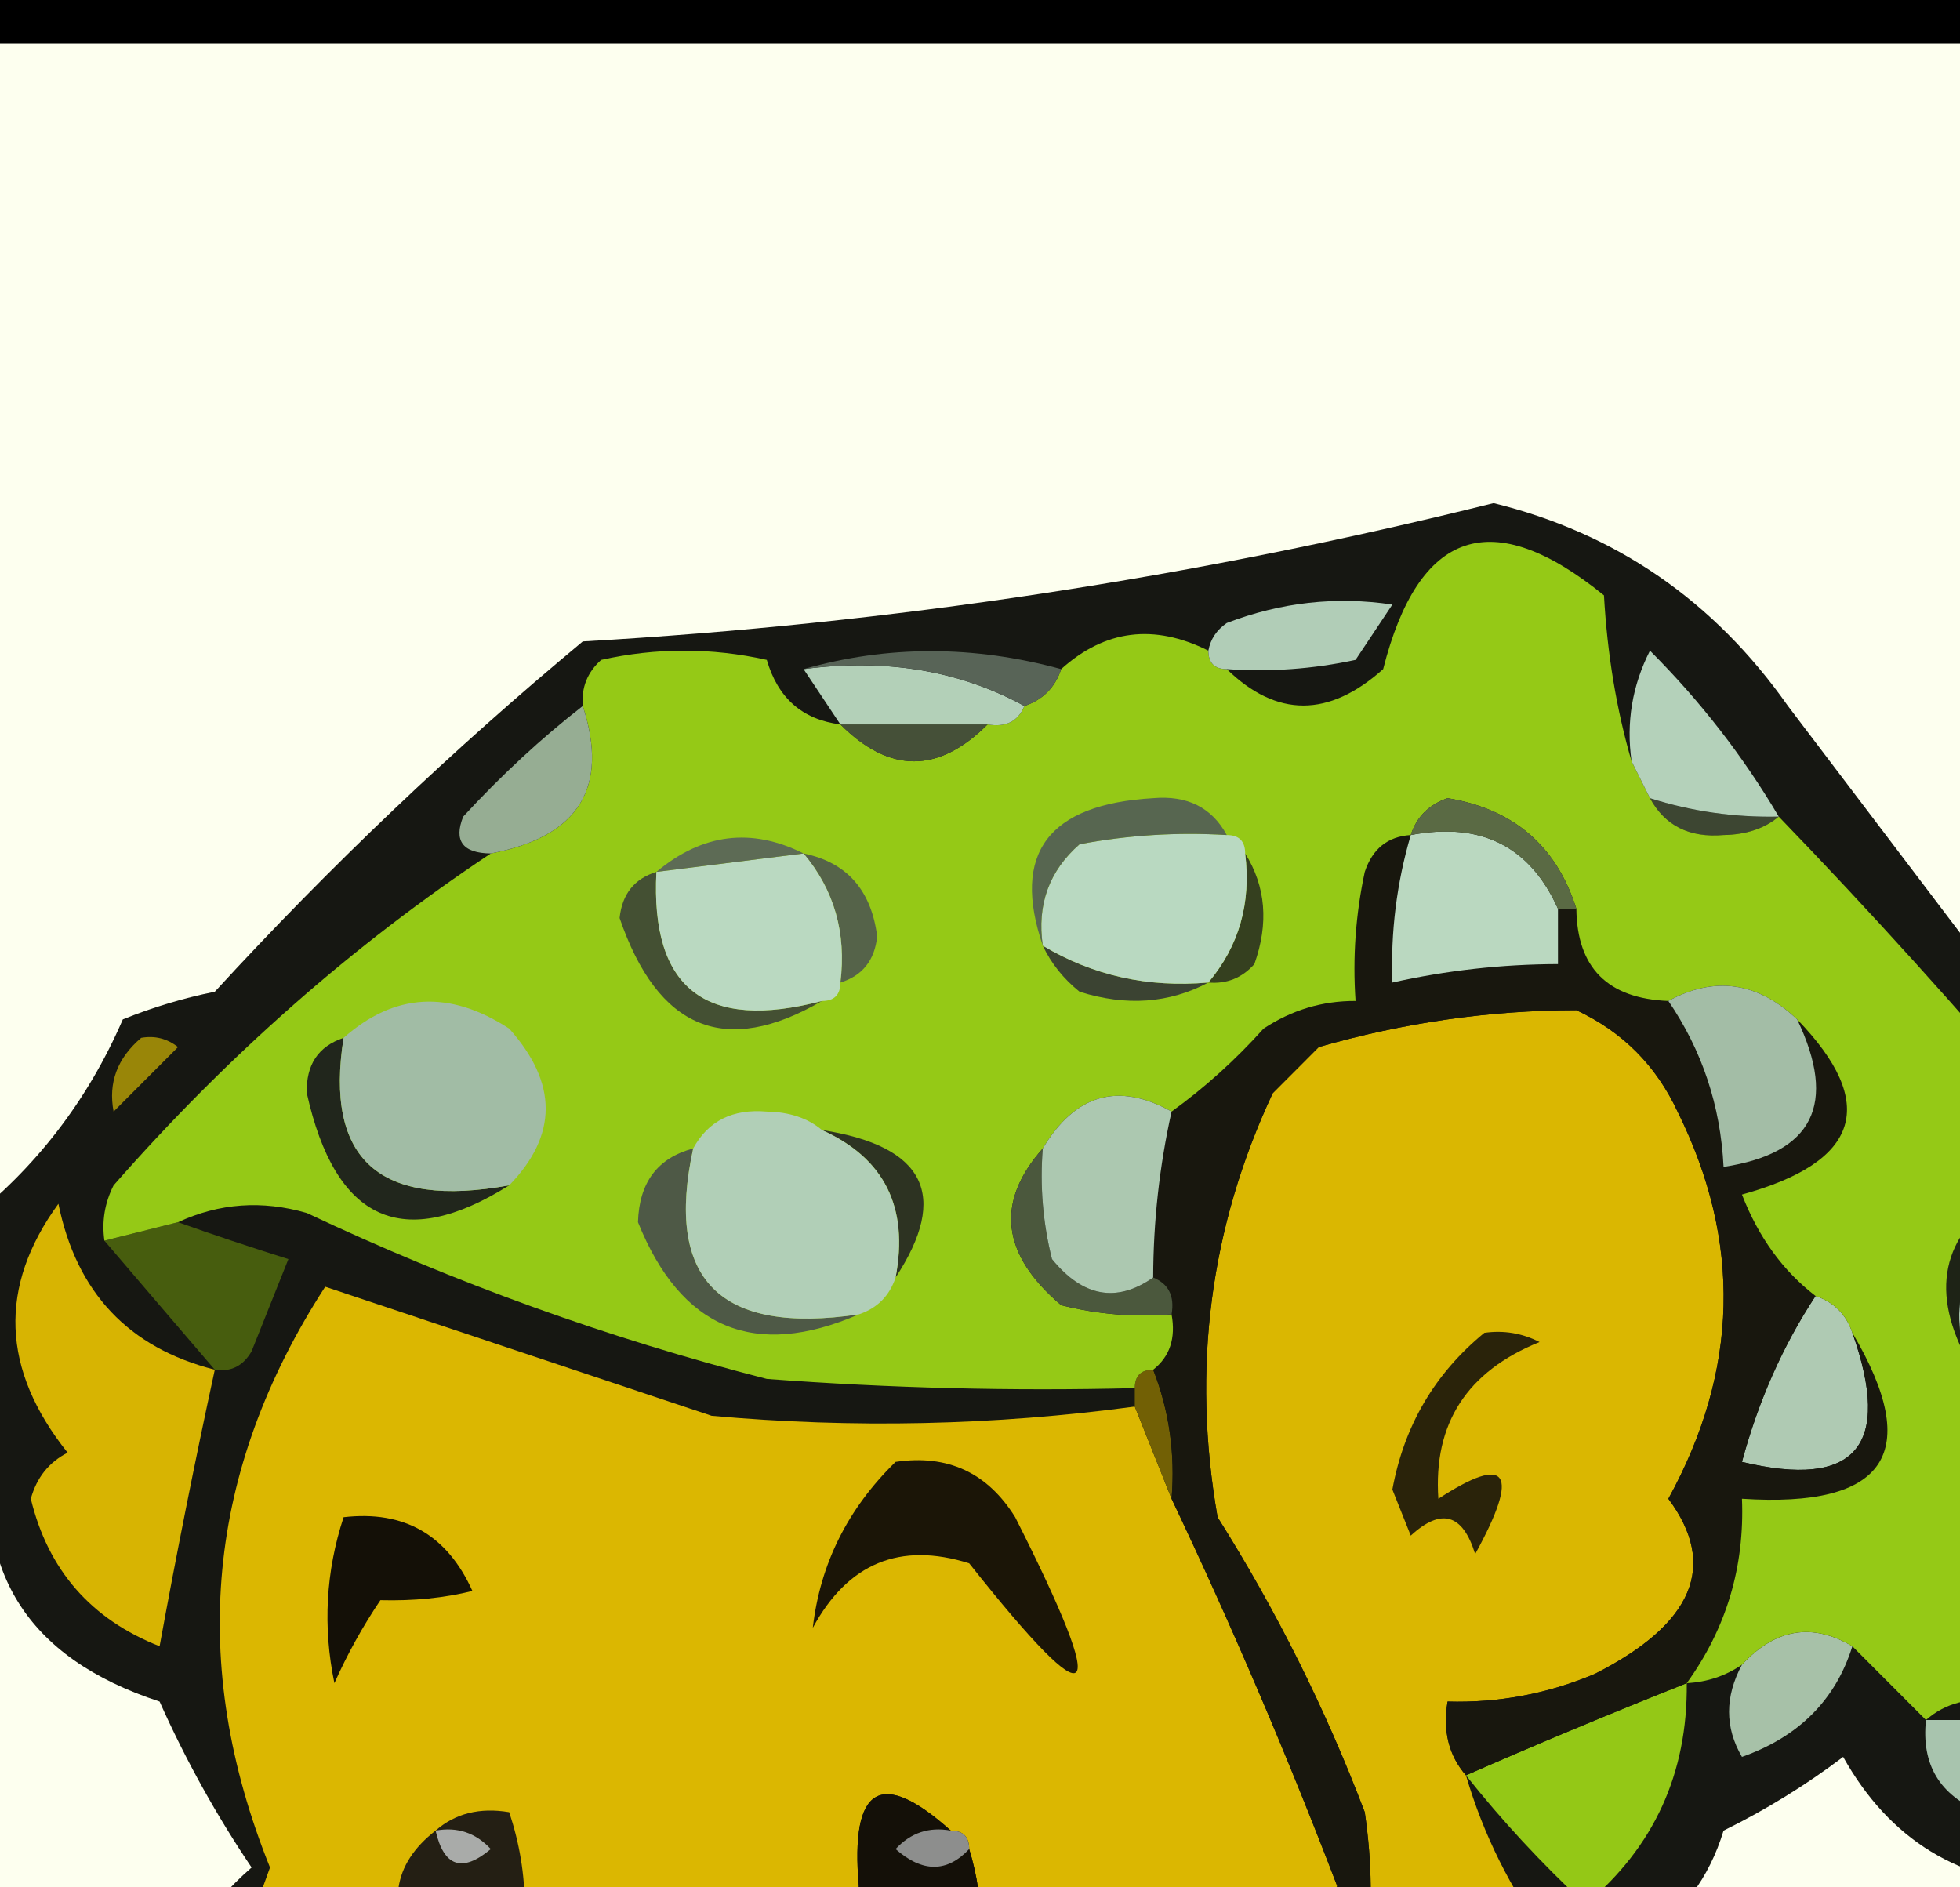 <svg width="135" height="130" viewBox="0 0 135 130" fill="none" xmlns="http://www.w3.org/2000/svg">
<rect x="0" y="0" width="135" height="130" fill="#808080" stroke="none"/>
<g clip-path="url(#clip0_639_9896)">
<rect width="135" height="130" fill="white"/>
<rect x="-133.5" y="1.5" width="402" height="387" rx="18.5" fill="#FDFFEF" stroke="black" stroke-width="3"/>
<g clip-path="url(#clip1_639_9896)">
<path opacity="0.999" fill-rule="evenodd" clip-rule="evenodd" d="M133.922 187.052C132.286 186.751 131.019 187.174 130.12 188.322C125.853 194.536 122.051 201.098 118.715 208.006C120.386 208.254 122.077 208.042 123.784 207.371C125.42 207.07 126.687 207.493 127.586 208.641C120.87 209.084 118.124 212.471 119.348 218.801C122.25 222.712 124.997 226.734 127.586 230.865C129.224 231.488 130.915 231.7 132.655 231.5C134.768 232.347 136.879 233.193 138.991 234.04C134.875 233.707 131.073 233.707 127.586 234.04C126.74 234.04 126.318 234.463 126.318 235.31C124.262 230.357 121.517 225.7 118.081 221.341C116.29 225.355 114.178 229.165 111.744 232.77C111.322 237.427 110.899 242.083 110.477 246.74C102.241 258.161 94.637 270.014 87.665 282.298C90.162 290.483 92.063 298.948 93.368 307.697C91.178 315.167 86.109 319.189 78.161 319.761C71.824 320.608 65.488 320.608 59.151 319.761C45.814 317.492 32.719 314.317 19.864 310.237C19.084 308.588 19.084 307.318 19.864 306.427C30.178 309.987 40.738 312.739 51.547 314.682C63.864 315.773 76.114 315.35 88.299 313.412C90.3 305.66 89.245 298.252 85.131 291.188C83.867 286.996 83.445 282.763 83.864 278.488C91.4 267.126 99.426 256.119 107.942 245.47C108.788 242.507 108.788 239.543 107.942 236.58C105.478 238.311 102.731 239.37 99.705 239.755C87.877 240.602 76.048 240.602 64.22 239.755C62.645 238.289 61.378 236.595 60.418 234.675C56.616 234.252 52.815 233.828 49.013 233.405C45.873 231.319 42.917 228.991 40.141 226.42C38.979 227.217 37.712 227.641 36.34 227.69C35.494 228.113 34.65 228.537 33.805 228.96C11.253 234.126 0.059 224.814 0.221 201.022C7.375 191.946 14.767 183.057 22.399 174.353C22.584 171.424 23.006 168.461 23.666 165.463C25.125 163.9 26.603 163.9 28.102 165.463C29.205 164.691 29.838 163.633 30.003 162.288C24.965 158.293 19.474 155.118 13.528 152.764C12.22 147.837 11.376 143.181 10.993 138.794C12.057 134.763 14.168 131.376 17.33 128.635C14.892 125.018 12.779 121.208 10.993 117.205C1.798 114.199 -2.004 108.061 -0.412 98.791C-2.76 94.157 -3.393 89.289 -2.313 84.187C2.447 80.47 6.037 75.814 8.459 70.217C10.505 69.387 12.618 68.752 14.795 68.312C22.706 59.694 31.155 51.651 40.141 44.183C61.338 42.969 82.249 39.794 102.873 34.659C111.294 36.724 118.053 41.381 123.15 48.628C131.176 59.211 139.203 69.794 147.229 80.377C143.668 96.569 141.767 113.078 141.526 129.905C135.018 129.711 130.161 126.748 126.952 121.015C124.367 122.971 121.62 124.665 118.715 126.095C117.724 129.366 115.823 131.906 113.012 133.714C112.59 136.254 112.166 138.794 111.744 141.334C108.933 143.8 106.821 146.763 105.408 150.224C99.739 153.343 94.036 156.518 88.299 159.748C94.258 161.917 99.116 165.515 102.873 170.543C109.286 180.008 114.355 190.167 118.081 201.022C120.785 195.372 123.954 190.08 127.586 185.147C129.982 184.889 132.094 185.524 133.922 187.052Z" fill="#161712"/>
<path fill-rule="evenodd" clip-rule="evenodd" d="M56.617 142.604C56.617 143.45 56.617 144.297 56.617 145.144C56.45 148.785 58.141 150.9 61.686 151.493C64.788 152.729 68.168 153.152 71.824 152.763C68.695 153.801 65.317 154.436 61.686 154.668C58.425 157.324 55.045 159.653 51.547 161.653C47.389 160.182 43.165 158.7 38.874 157.208C40.789 155.157 42.478 155.157 43.943 157.208C48.227 158.399 52.029 157.552 55.349 154.668C52.073 149.796 52.496 149.371 56.617 153.398C57.884 154.245 59.151 154.245 60.418 153.398C56.914 152.005 54.803 149.465 54.082 145.779C49.792 142.843 46.413 143.69 43.943 148.319C40.495 149.083 37.116 148.871 33.805 147.684C32.479 144.782 32.479 141.819 33.805 138.794C28.189 138.452 22.697 138.875 17.33 140.064C17.292 138.798 17.926 137.951 19.231 137.524C22.451 136.88 25.619 136.033 28.736 134.984C26.593 131.371 27.016 128.408 30.003 126.095C31.357 124.908 33.046 124.484 35.072 124.825C36.489 129.085 36.489 133.318 35.072 137.524C41.364 139.8 47.701 141.917 54.082 143.874C54.947 143.413 55.793 142.99 56.617 142.604Z" fill="#241F14"/>
<path fill-rule="evenodd" clip-rule="evenodd" d="M132.655 118.475C134.344 118.475 136.035 118.475 137.724 118.475C138.085 120.746 137.663 122.862 136.457 124.825C133.598 123.655 132.331 121.539 132.655 118.475Z" fill="#A8C4AE"/>
<path fill-rule="evenodd" clip-rule="evenodd" d="M116.18 115.936C116.245 122.154 113.922 127.233 109.21 131.175C106.168 128.344 103.422 125.381 100.972 122.285C105.811 120.159 110.88 118.042 116.18 115.936Z" fill="#94C816"/>
<path fill-rule="evenodd" clip-rule="evenodd" d="M127.586 113.395C126.432 117.092 123.898 119.632 119.982 121.015C118.798 118.99 118.798 116.873 119.982 114.665C122.288 112.175 124.823 111.752 127.586 113.395Z" fill="#A7C1A8"/>
<path fill-rule="evenodd" clip-rule="evenodd" d="M78.161 96.886C79.006 99.003 79.85 101.119 80.695 103.236C84.834 111.957 88.636 120.847 92.101 129.905C91.145 134.477 89.456 138.71 87.032 142.604C85.976 143.027 84.919 143.451 83.864 143.874C80.64 143.149 77.471 142.302 74.359 141.334C73.46 140.186 72.193 139.763 70.557 140.064C69.658 138.916 68.391 138.493 66.755 138.794C67.855 134.765 67.855 130.955 66.755 127.365C66.755 126.518 66.333 126.095 65.488 126.095C60.672 121.768 58.559 123.037 59.151 129.905C59.005 133.599 59.849 136.985 61.686 140.064C59.303 139.72 57.614 140.567 56.617 142.604C55.793 142.99 54.947 143.413 54.082 143.874C47.701 141.917 41.364 139.8 35.072 137.524C36.489 133.319 36.489 129.086 35.072 124.825C33.046 124.485 31.357 124.908 30.003 126.095C27.016 128.408 26.593 131.371 28.736 134.984C25.619 136.034 22.451 136.88 19.231 137.524C17.925 137.951 17.292 138.798 17.33 140.064C15.562 142.038 14.718 141.615 14.795 138.794C16.136 135.37 17.403 131.984 18.597 128.635C12.949 114.607 14.216 101.272 22.399 88.631C31.089 91.534 39.96 94.497 49.013 97.521C58.764 98.399 68.48 98.187 78.161 96.886Z" fill="#DBB701"/>
<path fill-rule="evenodd" clip-rule="evenodd" d="M65.488 126.095C63.998 125.817 62.731 126.241 61.686 127.365C63.533 128.993 65.224 128.993 66.755 127.365C67.855 130.956 67.855 134.766 66.755 138.795C68.391 138.494 69.658 138.917 70.557 140.065C67.6 140.065 64.642 140.065 61.686 140.065C59.849 136.986 59.005 133.599 59.151 129.905C58.559 123.038 60.672 121.768 65.488 126.095Z" fill="#141008"/>
<path fill-rule="evenodd" clip-rule="evenodd" d="M65.488 126.095C66.333 126.095 66.755 126.518 66.755 127.365C65.224 128.993 63.533 128.993 61.686 127.365C62.731 126.24 63.998 125.817 65.488 126.095Z" fill="#8D8E8D"/>
<path fill-rule="evenodd" clip-rule="evenodd" d="M30.003 126.095C31.492 125.817 32.759 126.24 33.805 127.365C31.838 129.013 30.571 128.59 30.003 126.095Z" fill="#A9ABA9"/>
<path fill-rule="evenodd" clip-rule="evenodd" d="M100.972 122.285C102.164 126.367 104.064 130.177 106.675 133.714C107.52 136.254 107.52 138.794 106.675 141.334C105.83 143.027 104.986 143.027 104.141 141.334C103.43 144.877 101.74 147.84 99.071 150.224C97.912 149.172 97.068 147.902 96.537 146.414C93.215 153.712 87.512 158.157 79.428 159.748C68.596 161.791 58.035 163.061 47.745 163.558C37.844 162.58 29.395 158.558 22.399 151.494C25.528 150.645 28.485 149.798 31.27 148.954C31.704 147.889 32.548 147.465 33.805 147.684C37.116 148.871 40.495 149.083 43.943 148.319C46.413 143.69 49.792 142.843 54.082 145.779C54.803 149.465 56.914 152.005 60.418 153.398C59.151 154.245 57.884 154.245 56.616 153.398C52.496 149.371 52.073 149.796 55.349 154.668C52.029 157.552 48.227 158.399 43.943 157.208C42.478 155.157 40.789 155.157 38.874 157.208C43.165 158.7 47.389 160.182 51.547 161.653C55.045 159.653 58.425 157.324 61.686 154.668C65.317 154.436 68.695 153.801 71.824 152.763C74.207 153.108 75.896 152.261 76.893 150.224C90.352 147.459 96.055 138.992 94.002 124.825C91.291 117.697 87.911 110.924 83.864 104.506C82.072 94.271 83.339 84.535 87.665 75.297C88.721 74.239 89.778 73.18 90.834 72.122C96.689 70.437 102.603 69.59 108.576 69.582C111.744 71.064 114.067 73.392 115.546 76.567C119.981 85.51 119.769 94.399 114.913 103.236C118.337 107.83 116.646 111.852 109.843 115.3C106.595 116.671 103.217 117.306 99.705 117.205C99.365 119.236 99.789 120.929 100.972 122.285Z" fill="#DAB701"/>
<path fill-rule="evenodd" clip-rule="evenodd" d="M23.666 104.506C27.838 104.023 30.795 105.716 32.538 109.586C30.61 110.068 28.499 110.28 26.201 110.221C24.984 112.024 23.929 113.928 23.033 115.936C22.229 112.056 22.44 108.247 23.666 104.506Z" fill="#141007"/>
<path fill-rule="evenodd" clip-rule="evenodd" d="M61.686 100.696C65.266 100.164 68.011 101.434 69.923 104.506C76.579 117.684 75.522 118.742 66.755 107.681C61.99 106.187 58.4 107.669 55.983 112.126C56.49 107.722 58.391 103.912 61.686 100.696Z" fill="#1B1507"/>
<path fill-rule="evenodd" clip-rule="evenodd" d="M79.428 94.347C80.529 97.162 80.951 100.125 80.695 103.236C79.85 101.12 79.006 99.003 78.161 96.887C78.161 96.463 78.161 96.04 78.161 95.617C78.161 94.77 78.583 94.347 79.428 94.347Z" fill="#726005"/>
<path fill-rule="evenodd" clip-rule="evenodd" d="M14.795 94.346C13.425 100.661 12.158 107.011 10.993 113.395C6.268 111.535 3.311 108.149 2.122 103.236C2.525 101.779 3.369 100.72 4.657 100.061C0.084 94.334 -0.127 88.619 4.023 82.916C5.266 89.029 8.857 92.839 14.795 94.346Z" fill="#D7B402"/>
<path fill-rule="evenodd" clip-rule="evenodd" d="M125.051 89.267C126.318 89.69 127.164 90.537 127.586 91.806C130.349 99.613 127.814 102.576 119.982 100.696C121.112 96.501 122.802 92.692 125.051 89.267Z" fill="#AFCAB3"/>
<path fill-rule="evenodd" clip-rule="evenodd" d="M97.17 57.518C96.201 60.815 95.778 64.201 95.903 67.678C99.648 66.841 103.45 66.418 107.309 66.408C107.309 65.138 107.309 63.868 107.309 62.598C107.731 62.598 108.154 62.598 108.576 62.598C108.623 66.664 110.734 68.78 114.913 68.948C117.239 72.354 118.507 76.164 118.715 80.377C124.885 79.439 126.574 76.052 123.784 70.218C129.394 76.013 128.127 80.035 119.982 82.282C121.119 85.217 122.808 87.545 125.051 89.267C122.802 92.692 121.112 96.502 119.982 100.696C127.814 102.576 130.348 99.613 127.586 91.807C132.475 100.074 129.94 103.884 119.982 103.236C120.172 107.928 118.905 112.161 116.18 115.936C110.88 118.042 105.811 120.159 100.972 122.285C99.789 120.929 99.365 119.236 99.705 117.205C103.217 117.306 106.595 116.671 109.843 115.301C116.646 111.852 118.337 107.831 114.913 103.236C119.769 94.4 119.981 85.51 115.546 76.567C114.067 73.392 111.744 71.064 108.576 69.582C102.603 69.591 96.689 70.438 90.834 72.122C89.778 73.181 88.721 74.239 87.665 75.297C83.339 84.536 82.072 94.272 83.864 104.506C87.911 110.925 91.291 117.698 94.002 124.825C96.055 138.993 90.352 147.459 76.893 150.224C77.317 146.81 76.473 143.847 74.359 141.334C77.471 142.302 80.639 143.149 83.864 143.874C84.919 143.451 85.976 143.028 87.032 142.604C89.456 138.711 91.145 134.478 92.101 129.905C88.636 120.847 84.834 111.957 80.695 103.236C80.951 100.125 80.529 97.162 79.428 94.347C80.574 93.446 80.996 92.176 80.695 90.537C80.913 89.277 80.49 88.431 79.428 87.997C79.438 84.13 79.86 80.32 80.695 76.567C82.971 74.926 85.084 73.021 87.032 70.853C88.965 69.572 91.077 68.937 93.368 68.948C93.162 65.955 93.372 62.991 94.002 60.058C94.531 58.463 95.586 57.616 97.17 57.518Z" fill="#18170E"/>
<path fill-rule="evenodd" clip-rule="evenodd" d="M102.24 91.806C103.573 91.616 104.84 91.828 106.042 92.441C101.039 94.459 98.716 98.057 99.071 103.236C103.871 100.113 104.716 101.382 101.606 107.045C100.748 104.266 99.269 103.842 97.17 105.775C96.748 104.717 96.325 103.659 95.903 102.601C96.71 98.203 98.822 94.604 102.24 91.806Z" fill="#2A230A"/>
<path fill-rule="evenodd" clip-rule="evenodd" d="M12.261 84.187C14.629 85.031 17.164 85.878 19.864 86.727C19.019 88.844 18.175 90.96 17.33 93.077C16.751 94.089 15.905 94.513 14.795 94.347C12.224 91.351 9.689 88.388 7.191 85.457C8.881 85.034 10.571 84.61 12.261 84.187Z" fill="#475D0E"/>
<path fill-rule="evenodd" clip-rule="evenodd" d="M140.259 82.916C141.526 82.916 142.793 82.916 144.061 82.916C142.219 86.54 140.742 90.35 139.625 94.346C138.775 95.302 137.719 95.725 136.457 95.616C135.395 95.182 134.972 94.335 135.19 93.076C134.27 88.241 135.959 84.855 140.259 82.916Z" fill="#B0CDB5"/>
<path fill-rule="evenodd" clip-rule="evenodd" d="M140.259 82.917C135.959 84.856 134.27 88.242 135.19 93.077C132.844 88.231 134.111 84.421 138.992 81.647C139.761 81.804 140.183 82.228 140.259 82.917Z" fill="#1E2316"/>
<path fill-rule="evenodd" clip-rule="evenodd" d="M9.726 71.487C10.663 71.321 11.508 71.533 12.261 72.123C10.782 73.604 9.304 75.086 7.825 76.567C7.445 74.579 8.079 72.886 9.726 71.487Z" fill="#998608"/>
<path fill-rule="evenodd" clip-rule="evenodd" d="M113.645 54.978C116.515 55.891 119.471 56.314 122.517 56.248C121.536 57.07 120.268 57.493 118.715 57.518C116.364 57.721 114.674 56.874 113.645 54.978Z" fill="#3D4632"/>
<path fill-rule="evenodd" clip-rule="evenodd" d="M112.378 52.438C112.8 53.285 113.223 54.131 113.645 54.978C114.674 56.874 116.364 57.721 118.715 57.518C120.268 57.493 121.536 57.07 122.517 56.248C128.813 62.773 134.937 69.546 140.893 76.567C142.279 78.571 143.336 80.688 144.061 82.917C142.793 82.917 141.526 82.917 140.259 82.917C140.183 82.227 139.761 81.804 138.992 81.647C134.111 84.421 132.844 88.231 135.19 93.076C134.972 94.336 135.395 95.182 136.457 95.616C137.762 96.953 138.608 98.646 138.992 100.696C137.982 106.155 137.56 111.658 137.724 117.205C135.698 116.865 134.009 117.289 132.655 118.475C130.966 116.782 129.275 115.089 127.586 113.396C124.823 111.752 122.288 112.175 119.982 114.665C118.853 115.44 117.585 115.863 116.18 115.935C118.905 112.161 120.172 107.928 119.982 103.236C129.94 103.884 132.475 100.074 127.586 91.806C127.164 90.537 126.318 89.69 125.051 89.267C122.808 87.545 121.119 85.216 119.982 82.282C128.127 80.035 129.394 76.013 123.784 70.217C121.053 67.634 118.096 67.211 114.913 68.947C110.734 68.78 108.623 66.664 108.576 62.598C107.206 58.265 104.248 55.725 99.705 54.978C98.41 55.429 97.564 56.276 97.17 57.518C95.586 57.616 94.531 58.463 94.002 60.058C93.372 62.991 93.162 65.954 93.368 68.947C91.077 68.936 88.965 69.572 87.032 70.852C85.084 73.02 82.972 74.925 80.695 76.567C77.018 74.516 74.061 75.362 71.824 79.107C68.544 82.81 68.968 86.408 73.091 89.901C75.592 90.531 78.126 90.742 80.695 90.537C80.996 92.176 80.574 93.446 79.428 94.346C78.583 94.346 78.161 94.77 78.161 95.616C69.701 95.828 61.252 95.616 52.815 94.981C41.882 92.176 31.321 88.366 21.132 83.552C18.054 82.659 15.097 82.87 12.261 84.187C10.571 84.61 8.881 85.034 7.191 85.457C7.003 84.121 7.213 82.851 7.825 81.647C15.672 72.701 24.332 65.082 33.805 58.788C39.86 57.636 41.971 54.25 40.142 48.628C40.032 47.364 40.456 46.305 41.409 45.453C45.211 44.607 49.013 44.607 52.815 45.453C53.579 48.084 55.268 49.566 57.884 49.898C61.264 53.285 64.642 53.285 68.022 49.898C69.279 50.116 70.124 49.693 70.557 48.628C71.824 48.205 72.669 47.358 73.091 46.088C76.109 43.371 79.489 42.948 83.23 44.819C83.23 45.665 83.652 46.088 84.497 46.088C87.939 49.433 91.53 49.433 95.269 46.088C97.713 36.456 102.782 34.763 110.477 41.009C110.707 45.066 111.34 48.875 112.378 52.438Z" fill="#95C916"/>
<path fill-rule="evenodd" clip-rule="evenodd" d="M47.745 79.107C45.778 88.146 49.58 91.956 59.151 90.536C51.969 93.648 46.9 91.532 43.943 84.187C44.021 81.453 45.288 79.759 47.745 79.107Z" fill="#4E5946"/>
<path fill-rule="evenodd" clip-rule="evenodd" d="M71.824 79.107C71.619 81.681 71.831 84.221 72.458 86.727C74.584 89.334 76.907 89.757 79.428 87.997C80.49 88.43 80.913 89.277 80.695 90.536C78.126 90.742 75.592 90.531 73.091 89.901C68.968 86.408 68.544 82.81 71.824 79.107Z" fill="#4B583D"/>
<path fill-rule="evenodd" clip-rule="evenodd" d="M56.617 77.837C63.716 78.943 65.406 82.33 61.686 87.997C62.606 83.162 60.916 79.776 56.617 77.837Z" fill="#2D3322"/>
<path fill-rule="evenodd" clip-rule="evenodd" d="M56.617 77.838C60.916 79.776 62.606 83.162 61.686 87.997C61.264 89.267 60.418 90.114 59.151 90.537C49.58 91.957 45.779 88.147 47.745 79.107C48.774 77.211 50.464 76.365 52.815 76.567C54.368 76.592 55.636 77.016 56.617 77.838Z" fill="#B1CFB7"/>
<path fill-rule="evenodd" clip-rule="evenodd" d="M23.666 71.488C22.346 79.886 26.148 83.272 35.072 81.647C27.742 86.238 23.096 84.121 21.132 75.298C21.072 73.345 21.918 72.075 23.666 71.488Z" fill="#21261C"/>
<path fill-rule="evenodd" clip-rule="evenodd" d="M80.695 76.567C79.86 80.32 79.438 84.13 79.428 87.997C76.907 89.758 74.584 89.334 72.458 86.727C71.831 84.222 71.619 81.682 71.824 79.107C74.061 75.362 77.018 74.516 80.695 76.567Z" fill="#ACC8B0"/>
<path fill-rule="evenodd" clip-rule="evenodd" d="M123.784 70.217C126.574 76.052 124.885 79.439 118.715 80.377C118.507 76.164 117.239 72.354 114.913 68.948C118.096 67.211 121.053 67.634 123.784 70.217Z" fill="#A3BDA6"/>
<path fill-rule="evenodd" clip-rule="evenodd" d="M35.072 81.647C26.148 83.271 22.346 79.885 23.666 71.487C27.166 68.388 30.967 68.177 35.072 70.852C38.424 74.598 38.424 78.196 35.072 81.647Z" fill="#A1BCA5"/>
<path fill-rule="evenodd" clip-rule="evenodd" d="M45.211 60.058C44.798 68.091 48.599 71.054 56.617 68.947C49.958 72.825 45.311 70.921 42.676 63.233C42.852 61.58 43.696 60.522 45.211 60.058Z" fill="#445033"/>
<path fill-rule="evenodd" clip-rule="evenodd" d="M71.824 65.138C75.265 67.199 79.067 68.045 83.23 67.678C80.533 69.112 77.576 69.323 74.359 68.313C73.242 67.413 72.398 66.355 71.824 65.138Z" fill="#3B4332"/>
<path fill-rule="evenodd" clip-rule="evenodd" d="M85.765 58.788C87.186 61.059 87.398 63.599 86.398 66.408C85.548 67.363 84.492 67.787 83.23 67.678C85.344 65.165 86.188 62.202 85.765 58.788Z" fill="#35401F"/>
<path fill-rule="evenodd" clip-rule="evenodd" d="M55.349 58.788C58.32 59.396 60.01 61.301 60.418 64.503C60.242 66.155 59.398 67.213 57.884 67.678C58.307 64.264 57.463 61.301 55.349 58.788Z" fill="#556349"/>
<path fill-rule="evenodd" clip-rule="evenodd" d="M55.349 58.788C57.463 61.301 58.307 64.264 57.884 67.678C57.884 68.524 57.462 68.948 56.616 68.948C48.599 71.054 44.797 68.091 45.211 60.058C48.591 59.635 51.969 59.211 55.349 58.788Z" fill="#BAD9C1"/>
<path fill-rule="evenodd" clip-rule="evenodd" d="M55.349 58.788C51.969 59.211 48.591 59.634 45.211 60.057C48.37 57.411 51.75 56.988 55.349 58.788Z" fill="#5D6B55"/>
<path fill-rule="evenodd" clip-rule="evenodd" d="M97.17 57.518C101.995 56.596 105.375 58.289 107.309 62.598C107.309 63.868 107.309 65.138 107.309 66.408C103.45 66.418 99.648 66.841 95.903 67.678C95.778 64.202 96.201 60.815 97.17 57.518Z" fill="#BAD8C0"/>
<path fill-rule="evenodd" clip-rule="evenodd" d="M84.497 57.518C85.343 57.518 85.764 57.941 85.764 58.788C86.188 62.202 85.344 65.165 83.23 67.677C79.067 68.045 75.265 67.199 71.824 65.138C71.416 62.315 72.261 59.987 74.359 58.153C77.712 57.521 81.092 57.31 84.497 57.518Z" fill="#B9D9C1"/>
<path fill-rule="evenodd" clip-rule="evenodd" d="M108.576 62.598C108.154 62.598 107.731 62.598 107.309 62.598C105.375 58.289 101.995 56.596 97.17 57.518C97.564 56.276 98.41 55.429 99.705 54.978C104.248 55.725 107.206 58.265 108.576 62.598Z" fill="#5A6A44"/>
<path fill-rule="evenodd" clip-rule="evenodd" d="M84.497 57.518C81.092 57.309 77.712 57.521 74.359 58.153C72.261 59.987 71.416 62.315 71.824 65.137C69.661 58.784 72.195 55.397 79.428 54.978C81.779 54.775 83.468 55.621 84.497 57.518Z" fill="#576650"/>
<path fill-rule="evenodd" clip-rule="evenodd" d="M40.141 48.628C41.971 54.25 39.86 57.636 33.805 58.788C31.869 58.766 31.235 57.919 31.904 56.248C34.544 53.383 37.29 50.843 40.141 48.628Z" fill="#96AD93"/>
<path fill-rule="evenodd" clip-rule="evenodd" d="M57.884 49.898C61.264 49.898 64.642 49.898 68.022 49.898C64.642 53.285 61.264 53.285 57.884 49.898Z" fill="#455038"/>
<path fill-rule="evenodd" clip-rule="evenodd" d="M122.517 56.248C119.471 56.314 116.515 55.891 113.645 54.978C113.223 54.131 112.8 53.285 112.378 52.438C111.999 49.766 112.421 47.226 113.645 44.818C117.108 48.282 120.066 52.092 122.517 56.248Z" fill="#B4D1BA"/>
<path fill-rule="evenodd" clip-rule="evenodd" d="M55.349 46.089C61.015 45.34 66.085 46.187 70.557 48.629C70.123 49.693 69.279 50.116 68.022 49.898C64.642 49.898 61.264 49.898 57.884 49.898C57.038 48.629 56.194 47.359 55.349 46.089Z" fill="#B3D0B8"/>
<path fill-rule="evenodd" clip-rule="evenodd" d="M55.349 46.088C61.136 44.441 67.05 44.441 73.091 46.088C72.669 47.358 71.824 48.205 70.557 48.628C66.085 46.186 61.015 45.34 55.349 46.088Z" fill="#586457"/>
<path fill-rule="evenodd" clip-rule="evenodd" d="M84.497 46.088C83.652 46.088 83.23 45.665 83.23 44.818C83.371 44.034 83.793 43.399 84.497 42.913C88.226 41.485 92.028 41.062 95.903 41.643C95.058 42.913 94.214 44.183 93.368 45.453C90.441 46.084 87.484 46.296 84.497 46.088Z" fill="#B1CDB7"/>
</g>
</g>
<defs>
<clipPath id="clip0_639_9896">
<rect width="135" height="130" fill="white"/>
</clipPath>
<clipPath id="clip1_639_9896">
<rect width="175" height="332" fill="white" transform="translate(-20 29)"/>
</clipPath>
</defs>
</svg>
